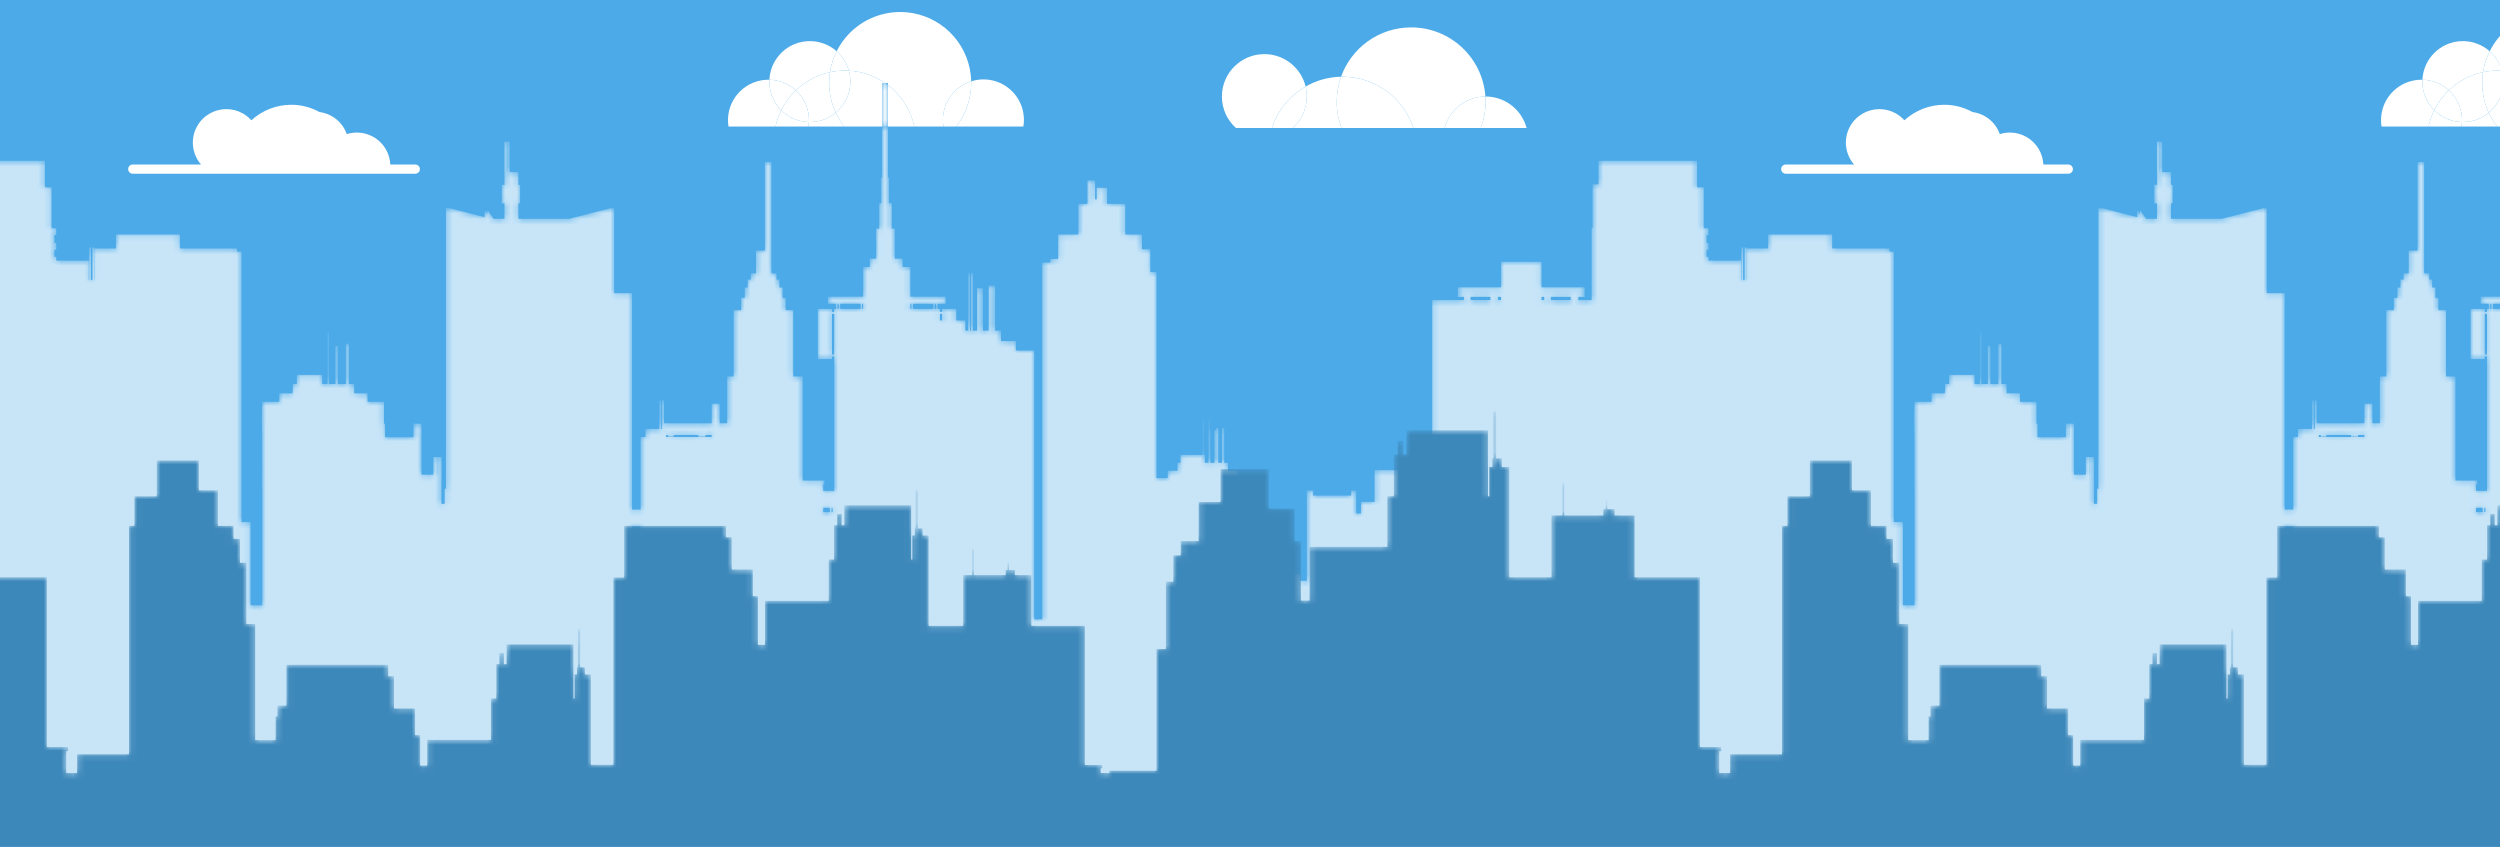 <svg width="428" height="145" viewBox="0 0 428 145" fill="none" xmlns="http://www.w3.org/2000/svg">
<rect x="0" y="0" width="428" height="145" fill="#333333" stroke="none"/>
<g clip-path="url(#clip0_1532_7935)">
<path d="M197.999 3.05176e-05H-85V159H197.999H480.997V3.05176e-05H197.999Z" fill="#4CAAE8"/>
<path d="M144.52 21.659H138.416C138.456 21.406 138.481 21.149 138.493 20.89C138.518 20.891 138.544 20.891 138.569 20.892C138.594 20.892 138.619 20.892 138.644 20.892H138.646C138.649 20.892 138.653 20.892 138.656 20.892C139.07 20.891 139.489 20.855 139.911 20.777C139.93 20.773 139.947 20.77 139.967 20.766C141.153 20.537 142.21 20.017 143.078 19.296C143.472 20.146 143.957 20.937 144.52 21.659Z" fill="white"/>
<path d="M161.522 21.659H156.534C155.899 18.726 154.246 16.262 152.017 14.569V14.23H151.976H151.55C149.739 12.985 147.592 12.227 145.327 12.104C144.957 10.776 144.216 9.635 143.238 8.775C144.869 5.515 147.948 3.023 151.806 2.278C152.586 2.127 153.361 2.055 154.126 2.055C159.833 2.055 164.924 6.088 166.05 11.893C166.181 12.572 166.25 13.248 166.267 13.918C163.37 14.829 161.422 17.527 161.427 20.523C161.427 20.898 161.457 21.278 161.522 21.659Z" fill="white"/>
<path d="M156.535 21.659H152.017V19.014V18.175V14.569C154.246 16.262 155.899 18.726 156.535 21.659ZM151.029 21.659H144.519C143.956 20.937 143.471 20.146 143.077 19.296C144.637 18.001 145.586 16.056 145.584 13.966C145.584 13.532 145.544 13.092 145.458 12.65C145.421 12.464 145.377 12.283 145.327 12.104C147.592 12.227 149.738 12.985 151.55 14.23H151.546H151.541H151.504H151.5H151.07H151.029V18.175V19.014V21.659Z" fill="white"/>
<path d="M136.244 15.46C135.027 14.35 133.426 13.684 131.721 13.647C131.862 10.523 134.122 7.785 137.332 7.165C137.776 7.078 138.219 7.037 138.654 7.037C140.374 7.037 141.996 7.68 143.238 8.774C142.678 9.891 142.289 11.1 142.094 12.359C139.814 12.849 137.817 13.951 136.244 15.46Z" fill="white"/>
<path d="M138.645 20.892H138.644C138.619 20.892 138.594 20.892 138.569 20.891C138.544 20.891 138.517 20.891 138.492 20.89C138.496 20.781 138.499 20.672 138.499 20.562C138.498 20.132 138.458 19.695 138.374 19.257C138.079 17.737 137.307 16.43 136.244 15.46C137.817 13.952 139.814 12.849 142.094 12.36C142.003 12.956 141.956 13.564 141.956 14.179C141.954 14.946 142.028 15.723 142.178 16.504C142.37 17.489 142.675 18.423 143.077 19.295C142.209 20.017 141.152 20.537 139.966 20.766C139.947 20.769 139.929 20.773 139.91 20.776C139.488 20.854 139.07 20.891 138.656 20.892C138.653 20.892 138.648 20.892 138.645 20.892Z" fill="white"/>
<path d="M142.095 12.359C142.289 11.1 142.678 9.891 143.239 8.774C144.216 9.635 144.957 10.775 145.327 12.103C145.107 12.091 144.888 12.085 144.667 12.085C144.665 12.085 144.665 12.085 144.665 12.085C144.662 12.085 144.659 12.085 144.658 12.085C143.896 12.085 143.122 12.158 142.347 12.307C142.263 12.324 142.179 12.341 142.095 12.359Z" fill="white"/>
<path d="M143.078 19.296C142.675 18.424 142.37 17.49 142.179 16.504C142.028 15.724 141.955 14.946 141.956 14.18C141.956 13.565 142.003 12.957 142.095 12.36C142.179 12.342 142.263 12.324 142.347 12.308C143.122 12.158 143.896 12.086 144.658 12.085C144.659 12.085 144.662 12.085 144.665 12.085C144.665 12.085 144.665 12.085 144.667 12.085C144.888 12.085 145.107 12.092 145.327 12.104C145.377 12.283 145.421 12.464 145.458 12.65C145.544 13.092 145.585 13.532 145.585 13.966C145.586 16.056 144.637 18.001 143.078 19.296Z" fill="white"/>
<path d="M175.203 21.658H163.705C165.329 19.572 166.27 16.966 166.272 14.217C166.272 14.117 166.27 14.017 166.267 13.916C166.519 13.837 166.78 13.77 167.045 13.719C167.489 13.633 167.931 13.591 168.369 13.591C171.624 13.591 174.527 15.892 175.169 19.204C175.331 20.038 175.334 20.866 175.203 21.658Z" fill="white"/>
<path d="M163.704 21.659H161.522C161.458 21.277 161.427 20.898 161.427 20.522C161.422 17.527 163.371 14.829 166.267 13.918C166.27 14.018 166.272 14.118 166.272 14.219C166.27 16.967 165.33 19.573 163.704 21.659Z" fill="white"/>
<path d="M132.77 21.659H124.718C124.131 17.985 126.563 14.484 130.248 13.772C130.692 13.687 131.133 13.646 131.569 13.646C131.619 13.646 131.671 13.647 131.721 13.648C131.716 13.757 131.713 13.866 131.715 13.976C131.715 14.406 131.755 14.842 131.84 15.281C132.114 16.693 132.8 17.922 133.747 18.867C133.313 19.748 132.982 20.686 132.77 21.659Z" fill="white"/>
<path d="M138.416 21.659H132.771C132.983 20.686 133.313 19.748 133.748 18.867C134.989 20.103 136.681 20.851 138.492 20.89C138.481 21.149 138.456 21.406 138.416 21.659Z" fill="white"/>
<path d="M133.748 18.866C132.8 17.922 132.115 16.693 131.841 15.28C131.755 14.842 131.715 14.406 131.715 13.975C131.714 13.866 131.717 13.756 131.721 13.648C133.426 13.684 135.027 14.35 136.245 15.46C135.22 16.443 134.374 17.597 133.748 18.866Z" fill="white"/>
<path d="M138.492 20.891C136.68 20.852 134.988 20.103 133.747 18.867C134.373 17.598 135.22 16.443 136.244 15.461C137.307 16.43 138.079 17.738 138.374 19.258C138.458 19.696 138.498 20.132 138.499 20.563C138.499 20.672 138.496 20.782 138.492 20.891Z" fill="white"/>
<path d="M71.092 29.744H22.732C22.295 29.744 21.94 29.39 21.94 28.954C21.94 28.517 22.295 28.163 22.732 28.163H34.413C32.889 26.401 32.537 23.811 33.726 21.651C34.772 19.753 36.735 18.68 38.761 18.68C39.696 18.68 40.645 18.909 41.522 19.391C42.108 19.713 42.614 20.122 43.035 20.593C44.905 18.873 47.357 17.936 49.862 17.936C51.501 17.936 53.161 18.336 54.698 19.18C55.389 19.27 56.075 19.486 56.722 19.842C58.009 20.549 58.916 21.677 59.369 22.959C59.926 22.784 60.511 22.693 61.1 22.693C62.034 22.693 62.98 22.922 63.858 23.403C65.673 24.401 66.732 26.236 66.823 28.163H71.092C71.529 28.163 71.883 28.517 71.883 28.954C71.883 29.39 71.529 29.744 71.092 29.744Z" fill="white"/>
<path d="M427.517 21.659H421.414C421.452 21.406 421.477 21.149 421.49 20.89C421.515 20.891 421.543 20.891 421.568 20.892C421.593 20.892 421.618 20.892 421.64 20.892H421.644C421.647 20.892 421.65 20.892 421.653 20.892C422.068 20.891 422.486 20.855 422.908 20.777C422.926 20.773 422.945 20.77 422.964 20.766C424.15 20.537 425.206 20.017 426.077 19.296C426.47 20.146 426.954 20.938 427.517 21.659Z" fill="white"/>
<path d="M444.519 21.659H439.533C438.894 18.71 437.226 16.235 434.981 14.541V14.23H434.938H434.548C432.736 12.985 430.589 12.227 428.324 12.104C427.953 10.776 427.213 9.635 426.236 8.775C427.868 5.515 430.946 3.023 434.804 2.278C435.584 2.127 436.361 2.054 437.124 2.054C442.831 2.054 447.921 6.088 449.045 11.893C449.176 12.572 449.249 13.249 449.265 13.918C446.377 14.827 444.427 17.515 444.424 20.503C444.424 20.885 444.453 21.271 444.519 21.659Z" fill="white"/>
<path d="M439.534 21.659H434.981V19.014V18.175V14.541C437.227 16.235 438.897 18.709 439.534 21.659ZM433.99 21.659H427.518C426.955 20.937 426.469 20.146 426.077 19.296C427.637 18.001 428.587 16.056 428.583 13.966C428.583 13.532 428.542 13.092 428.458 12.65C428.419 12.464 428.378 12.283 428.326 12.104C430.592 12.227 432.738 12.985 434.55 14.23H434.508H434.505H434.466H434.463H434.032H433.99V18.175V19.014V21.659Z" fill="white"/>
<path d="M419.242 15.461C418.025 14.351 416.425 13.685 414.719 13.648C414.86 10.524 417.119 7.785 420.33 7.165C420.773 7.079 421.218 7.038 421.651 7.038C423.373 7.038 424.994 7.681 426.236 8.775C425.675 9.893 425.286 11.101 425.091 12.36C422.811 12.85 420.816 13.952 419.242 15.461Z" fill="white"/>
<path d="M421.642 20.893C421.617 20.893 421.592 20.892 421.567 20.892C421.541 20.892 421.516 20.892 421.491 20.891C421.494 20.782 421.498 20.673 421.498 20.563C421.494 20.133 421.457 19.696 421.369 19.258C421.077 17.738 420.306 16.431 419.243 15.461C420.814 13.953 422.811 12.85 425.091 12.36C425 12.957 424.953 13.565 424.953 14.18C424.953 14.947 425.025 15.724 425.175 16.505C425.367 17.49 425.674 18.424 426.075 19.296C425.207 20.018 424.15 20.537 422.965 20.767C422.946 20.77 422.927 20.774 422.908 20.777C422.485 20.855 422.068 20.892 421.654 20.893C421.651 20.893 421.645 20.893 421.642 20.893Z" fill="white"/>
<path d="M425.096 12.359C425.288 11.1 425.678 9.892 426.239 8.774C427.215 9.635 427.958 10.775 428.327 12.103C428.106 12.091 427.889 12.085 427.665 12.085C427.662 12.085 427.659 12.085 427.659 12.085C426.897 12.085 426.122 12.157 425.348 12.307C425.263 12.323 425.178 12.341 425.096 12.359Z" fill="white"/>
<path d="M426.075 19.296C425.672 18.424 425.366 17.49 425.174 16.504C425.023 15.724 424.951 14.946 424.954 14.18C424.954 13.565 425.001 12.957 425.092 12.36C425.174 12.342 425.259 12.324 425.344 12.308C426.12 12.158 426.891 12.086 427.654 12.085C427.657 12.085 427.66 12.085 427.663 12.085C427.884 12.085 428.105 12.092 428.325 12.104C428.376 12.283 428.42 12.464 428.454 12.65C428.539 13.092 428.583 13.532 428.583 13.966C428.583 16.056 427.635 18.001 426.075 19.296Z" fill="white"/>
<path d="M415.77 21.659H407.718C407.13 17.985 409.562 14.484 413.246 13.772C413.69 13.687 414.133 13.646 414.567 13.646C414.619 13.646 414.669 13.647 414.721 13.648C414.715 13.757 414.712 13.866 414.715 13.976C414.715 14.406 414.755 14.842 414.838 15.281C415.112 16.693 415.798 17.922 416.746 18.866C416.312 19.748 415.98 20.686 415.77 21.659Z" fill="white"/>
<path d="M421.413 21.659H415.771C415.982 20.686 416.311 19.749 416.746 18.867C417.986 20.103 419.679 20.851 421.491 20.89C421.479 21.15 421.454 21.406 421.413 21.659Z" fill="white"/>
<path d="M416.746 18.866C415.796 17.922 415.113 16.693 414.837 15.28C414.754 14.842 414.714 14.406 414.714 13.975C414.711 13.866 414.714 13.757 414.72 13.647C416.424 13.684 418.024 14.35 419.243 15.46C418.219 16.442 417.371 17.597 416.746 18.866Z" fill="white"/>
<path d="M421.492 20.891C419.681 20.852 417.987 20.103 416.748 18.867C417.372 17.598 418.22 16.443 419.243 15.461C420.306 16.43 421.079 17.738 421.371 19.258C421.458 19.696 421.499 20.132 421.499 20.563C421.499 20.672 421.496 20.782 421.492 20.891Z" fill="white"/>
<path d="M247.308 21.911H245.726H241.973C240.312 16.815 235.516 13.132 229.86 13.132C229.771 13.132 229.679 13.133 229.59 13.135C231.351 8.214 236.057 4.691 241.592 4.691C248.326 4.691 253.838 9.911 254.298 16.521C250.945 16.536 248.131 18.818 247.308 21.911Z" fill="white"/>
<path d="M229.67 21.911H221.326C222.801 20.583 223.728 18.66 223.728 16.521C223.728 15.933 223.656 15.362 223.523 14.815C225.316 13.786 227.386 13.181 229.591 13.135C229.112 14.473 228.849 15.914 228.849 17.416C228.849 18.999 229.141 20.514 229.67 21.911Z" fill="white"/>
<path d="M241.972 21.912H229.669C229.14 20.514 228.849 19 228.849 17.417C228.849 15.915 229.111 14.474 229.589 13.136C229.679 13.134 229.769 13.133 229.86 13.133C235.514 13.133 240.311 16.816 241.972 21.912Z" fill="white"/>
<path d="M217.744 21.912H211.592C210.118 20.583 209.19 18.661 209.19 16.522C209.19 12.513 212.446 9.263 216.459 9.263C219.885 9.263 222.754 11.63 223.523 14.815C220.812 16.37 218.73 18.894 217.744 21.912Z" fill="white"/>
<path d="M221.327 21.911H217.745C218.73 18.892 220.813 16.369 223.524 14.814C223.656 15.362 223.728 15.933 223.728 16.521C223.728 18.66 222.8 20.582 221.327 21.911Z" fill="white"/>
<path d="M261.353 21.912H253.51C254.039 20.514 254.33 19 254.33 17.417C254.33 17.116 254.317 16.818 254.296 16.522L254.33 16.522C257.696 16.522 260.528 18.809 261.353 21.912Z" fill="white"/>
<path d="M253.509 21.911H247.306C248.128 18.818 250.945 16.536 254.296 16.521C254.317 16.817 254.33 17.115 254.33 17.416C254.33 18.999 254.04 20.513 253.509 21.911Z" fill="white"/>
<path d="M354.09 29.745H305.73C305.293 29.745 304.937 29.391 304.937 28.954C304.937 28.518 305.293 28.164 305.73 28.164H317.41C315.885 26.402 315.535 23.812 316.725 21.652C317.769 19.754 319.734 18.681 321.758 18.681C322.694 18.681 323.641 18.91 324.521 19.392C325.107 19.714 325.611 20.123 326.032 20.594C327.903 18.874 330.356 17.936 332.86 17.936C334.498 17.936 336.158 18.337 337.696 19.181C338.387 19.271 339.072 19.487 339.72 19.843C341.007 20.55 341.914 21.678 342.367 22.96C342.923 22.785 343.509 22.694 344.097 22.694C345.031 22.694 345.978 22.923 346.855 23.404C348.671 24.402 349.729 26.237 349.821 28.164H354.09C354.528 28.164 354.881 28.518 354.881 28.954C354.881 29.391 354.528 29.745 354.09 29.745Z" fill="white"/>
<mask id="mask0_1532_7935" style="mask-type:luminance" maskUnits="userSpaceOnUse" x="-85" y="21" width="566" height="138">
<path d="M480.997 159H-84.985V81.846H-82.868V81.453V80.85V80.595H-81.854H-81.188V79.227H-80.683V77.881H-79.669H-79.669H-77.541H-76.872V71.61H-76.699V77.881H-76.526V79.227H-75.88V73.624H-75.857V71.61H-75.685H-75.685V73.624H-75.578V79.227H-74.865V73.624H-74.593V73.293H-74.593H-74.219V79.227H-73.578V73.293H-73.205V79.227H-72.549V80.595H-71.9H-70.886V80.85V81.453V81.846H-69.86H-68.846V82.303V83.119V83.286V86.617V86.942V87.782V90.641V91.806V94.411V95.576V97.881V98.267H-68.292V96.054H-67.278H-66.454V95.447V94.709H-65.882V90.641H-65.539V94.709H-65.439H-64.921V92.41H-64.868V90.641H-64.524V94.709H-63.907V92.41H-63.791V92.41V94.709H-62.642H-61.628V95.447V98.267H-61.217H-60.203V99.438H-59.058V99.288V98.885V97.943V97.835V97.432V94.796V94.392V93.397V93.289V92.885V90.249V89.845V84.841V83.98H-58.693H-58.612H-58.59H-58.378H-58.247H-58.225H-58.013V83.987H-57.993V84.841H-51.478V83.98H-51.113H-51.01H-50.645V83.987H-50.625V84.848V87.908H-49.809V85.917H-49.444H-47.479V85.415V81.685V80.483H-47.114H-37.636V76.941V76.938V52.326V52.323V51.374V51.37H-37.074H-32.196V50.821H-32.666H-33.227V50.818V49.182V49.179H-32.666H-25.841V46.015V46.012V44.829V44.825H-25.28H-19.486H-18.924V44.829V46.012V46.015V49.179H-12.1H-11.539V49.182V50.818V50.821H-12.1H-12.626V51.37H-12.615H-12.081H-12.054H-11.519H-10.344V40.058V40.047V39.082V39.071H-10.184V31.581V31.569H-9.734H-9.622H-9.173H-9.168V29.131V29.12V27.541V27.53H-8.607H-8.606H7.127H7.688V27.541V29.12V29.131V32.069H8.268H8.829V32.081V39.071H9.31V39.077H9.631V39.089V39.853V39.864V40.24V40.252H9.31V41.589H9.631V41.601V42.364V42.376V42.752V42.764H9.31V43.981H9.631V43.993V44.614H14.637H15.198V44.624V46.157V46.167V47.957H15.266V42.366V42.356H15.569V42.366V47.957H15.709H15.827V42.366V42.356H16.131V42.366V47.957H16.165V43.522V42.532H16.726H19.848V40.958V40.146H20.41H30.241H30.802H30.802V40.958V42.532H33.552H34.113H34.625H35.186H38.415H38.976H40.032H40.032H40.594V43.072H40.779H41.341V78.037V89.383H42.188H42.891V89.39V90.112V90.12V92.326V92.333V93.043V93.05V95.521V95.528V95.973V98.514V99.545V99.553V100.149V100.157V102.237V102.244V102.69V103.62H43.377H44.081H44.901V103.18V100.937V99.581V96.943V95.586V92.696V91.34V88.811V87.455V84.771V84.475C44.869 83.114 44.881 81.751 44.897 80.388L44.89 80.383V80.383V79.027V75.699V75.233V74.987C44.851 73.185 44.8 71.385 44.872 69.579C44.873 69.559 44.88 69.543 44.89 69.531V68.789H44.901H47.807V68.332V67.63V67.63V67.333H50.08C50.091 67.109 50.105 66.884 50.121 66.66V65.741H50.132H50.817V64.174H50.828H55.148H55.159V65.741H56.069V56.875H56.307H56.318V65.741H57.436V59.218H57.447H57.852H57.863V65.741H59.209V58.833H59.221H59.724H59.735V65.741H60.627H60.638V67.333H62.919H62.93V67.63V68.332V68.789H65.731H65.741V69.321V69.322V70.271V70.466V70.466V72.533H65.902V72.564H65.921V74.845H70.779V72.533H71.437V72.564H71.456V74.845H71.482V72.533H72.14V72.564H72.159V74.876V77.519V81.263H74.191V78.243H74.849V78.274H74.868V81.263H74.896V78.243H75.553V78.274H75.573V81.293V83.228V86.249H76.034H76.127V83.683H76.349V65.027V45.544V45.517V44.833V44.806V42.425V42.398V41.735V41.707V38.222V38.195V37.489V37.461V35.629V35.602L76.822 35.723V35.629V35.602L82.976 37.183V35.984V35.957L83.449 36.633V35.984V35.957L84.499 37.461H86.368V34.818H85.905V34.79V31.673V31.646H86.368V29.492H86.353V29.465V24.268V24.24H86.788V24.268V29.465H86.826V24.268V24.24H87.259V24.268V29.465H88.279H88.751V29.492V31.646H89.04V31.673V34.79V34.818H88.751V37.461H97.428L104.667 35.602V35.629V35.723L105.138 35.602V35.629V44.806V44.833V45.34V45.367V50.174H105.535H106.008H107.736H108.209V50.201V87.238H109.677V84.384V83.739V80.142V79.497V76.118V75.213V74.829V74.81H109.818H110.15H110.29H110.507V73.924V73.905V73.456V73.437H110.647H110.978H111.118H112.883V68.57V68.551H113.023H113.054H113.194V68.57V73.437H113.354V68.57V68.551H113.496H113.525H113.665V68.57V72.466H114.022H114.063H121.325H121.367H121.797H121.838V69.127V69.108H121.978H122.219H122.31H122.359H122.45H122.599H122.69H122.74H122.832H123.072H123.212V69.127V72.466H124.496V71.364V71.338V70.774V70.748V64.478V64.452H124.537H124.968H125.01H125.601V56.072V56.047V53.124V53.098H125.643H126.073H126.116H126.882V51.02V50.994H126.923H127.354H127.395H127.504V49.255V49.229H127.545H127.976H128.002V47.898V47.872H128.045H128.474H128.517H128.549V46.836V46.81H128.592H129.022H129.064H129.431V42.926V42.9H129.473H129.902H129.945H130.952V27.767V27.741H130.993H131.423H131.466H131.55H131.591H132.022H132.063V27.767V42.9V42.926V46.561C132.078 46.606 132.087 46.651 132.094 46.698L132.097 46.725C132.101 46.754 132.109 46.781 132.109 46.81H132.426H132.467H132.897H132.94V46.836V47.872H132.967H133.397H133.438V47.898V49.229H133.472H133.513H133.944H133.987V49.255V50.994H134.028H134.458H134.5V51.02V53.098H135.293H135.334H135.764H135.807V53.124V56.047V56.072V64.452H136.905H136.946H137.377H137.419V64.478V70.748V70.774V71.338V71.364V78.356V78.382V78.946V78.972V82.264H140.624H140.665H141.095H141.138V82.918H141.095H140.938V83.619V84.039H141.32H141.361H142.816V61.024H142.438V61.469H142.395H141.965H141.924H140.534H140.491H140.061H140.02V52.885H140.061H140.491H140.534H141.924H141.965H142.395H142.438V53.389H142.816V52.885H142.858H143.118V52.006H142.26H142.217H141.787H141.745V50.794H141.787H142.217H142.26H147.672H147.714H147.767V45.709H147.809H148.24H148.281H148.909V44.663V44.283H148.952H149.382H149.423H150.004V39.91V39.15H150.047H150.477H150.518H150.529V35.425V34.777H150.57H150.862V31.053V30.405H150.903H151.028V26.802V26.175V22.959V21.659H152.017V22.959V26.175V26.802V30.405H152.143H152.184V31.053V34.777H152.188H152.619H152.66V35.425V39.15H152.67H152.712H153.142H153.185V39.91V44.283H154.003H154.046H154.476H154.517V44.663V45.709H155.337H155.378H155.808H155.85V50.794H155.916H155.957H161.37H161.412H161.843H161.884V52.006H161.843H161.412H161.37H160.512V52.885H160.87H160.913V53.389H161.29V52.885H161.333H161.763H161.804H163.194H163.237H163.668H163.709V54.866H164.735H164.748H164.777H164.789H165.208H165.22H165.249H165.262V56.613H165.762V46.727H165.805H166.027H166.07H166.082V56.613H166.235V46.727H166.276H166.5H166.542H166.554V56.613H167.286V49.341H167.288H167.299H167.329H167.341H167.75H167.759H167.764H167.771H167.793H167.8H167.805H167.814H168.224H168.235H168.265H168.277V56.613H169.264V48.911H169.276H169.305H169.319H169.736H169.749H169.779H169.79H169.838H169.851H169.88H169.892H170.309H170.322H170.352H170.364V56.613H170.844H170.857H170.887H170.899H171.317H171.329H171.359H171.372V58.389H173.4H173.443H173.873H173.914H173.928V58.72V59.502V60.012H176.535H176.547H176.576H176.59H177.007H177.019H177.05H177.061V60.605V60.605V61.664V61.882V66.205V66.626V67.717V71.427V72.939V76.32V77.832V80.825V82.337V85.156V86.668V89.891V91.403V94.345V95.857V95.857V98.357V99.87V102.579V104.092V106.032H178.439V105.527V104.051V103.188V101.712V100.85V99.373V98.51V97.034V96.172V94.695V93.832V92.356V91.494V90.015V89.152V87.676V86.813V85.337V84.475V82.998V82.135V80.659V79.796V78.32V77.457V75.981V75.118V73.642V72.779V71.303V70.44V68.964V68.102V66.625V65.762V64.286V63.423V61.947V61.084V59.608V58.745V57.269V56.406V54.93V54.067V52.591V51.728V50.252V49.389V47.913V47.05V45.574V44.95V44.949H178.482H178.913H178.954H178.961H179.003H179.433H179.476H179.804V44.703V44.702V44.336V44.336H179.846H180.276H180.319H181.149V43.602V43.602V43.419V43.418V42.556V42.556V40.483V40.483V40.135V40.135H181.19H181.62H181.662H184.62V34.907V34.906H184.645H184.661H184.686H185.091H185.116H185.134H185.159H185.236H185.279H185.709H185.738H185.75H185.781H186.167V30.898V30.897H186.21H186.639H186.682H186.713H186.755H186.968H187.01H187.184H187.227H187.441H187.482V30.898V34.142H187.759V32.586V32.585V32.145V32.145H187.802H188.232H188.274H188.617H188.66H189.009H189.05H189.09H189.132H189.481H189.524V32.145V32.585V32.586V34.906H191.039H191.08H191.51H191.54H191.553H191.583H192.013H192.054H192.132H192.175H192.606H192.647V34.907V35.296V35.296V40.135H194.983H195.024H195.455H195.496V40.135V40.483V40.483V42.556H195.5V42.556V42.678H195.686H195.729H196.159H196.201H196.425H196.466H196.896H196.939V42.679V46.576H197.182H197.225H197.484H197.527H197.956H197.999V46.576V75.118V81.846H198.808H199.911V81.453V80.85V80.595H200.926H201.592V79.227H202.098V77.881H203.113H205.243H205.912V71.61H206.085V77.881H206.257V79.227H206.904V73.624H206.927V71.61H207.1V73.624H207.207V79.227H207.92V73.624H208.193V73.293H208.567V79.227H209.208V73.293H209.583V79.227H210.238V80.595H210.887H211.903V80.85V81.453V81.846H212.928H213.944V82.303V83.119V83.286V86.617V86.942V87.782V90.641V91.806V94.411V95.576V97.881V98.267H214.498V96.054H215.514H216.338V95.447V94.709H216.91V90.641H217.255V94.709H217.353H217.872V92.41H217.925V90.641H218.269V94.709H218.888V92.41H219.003V92.41V94.709H220.152H221.168V95.447V98.267H221.579H222.595V99.438H223.74V99.288V98.885V97.943V97.835V97.432V94.796V94.392V93.397V93.289V92.885V90.249V89.845V84.841V83.98H224.105H224.186H224.209H224.421H224.552H224.574H224.785V83.987H224.806V84.841H231.326V83.98H231.692H231.795H232.159V83.987H232.18V84.848V87.908H232.996V85.917H233.362H235.328V85.415V81.685V80.483H235.694H245.178V76.941V76.938V52.326V52.323V51.374V51.37H245.74H250.622V50.821H250.153H249.59V50.818V49.182V49.179H250.153H256.982V46.015V46.012V44.829V44.825H257.545H263.342H263.905V44.829V46.012V46.015V49.179H270.734H271.297V49.182V50.818V50.821H270.734H270.208V51.37H270.218H270.753H270.781H271.316H272.492V40.058V40.047V39.082V39.071H272.653V31.581V31.569H273.102H273.215H273.664H273.668V29.131V29.12V27.541V27.53H274.23H289.976H290.538V27.541V29.12V29.131V32.069H291.119H291.68V32.081V39.071H292.162V39.077H292.482V39.089V39.853V39.864V40.24V40.252H292.162V41.589H292.482V41.601V42.364V42.376V42.752V42.764H292.162V43.981H292.482V43.993V44.614H297.492H298.053V44.624V46.157V46.167V47.957H298.121V42.366V42.356H298.425V42.366V47.957H298.565H298.683V42.366V42.356H298.988V42.366V47.957H299.022V43.522V42.532H299.583H302.707V40.958V40.146H303.27H313.108H313.67V40.958V42.532H316.422H316.983H317.496H318.058H321.289H321.85H322.907H323.469V43.072H323.655H324.216V78.037V89.383H325.064H325.768V89.39V90.112V90.12V92.326V92.333V93.043V93.05V95.521V95.528V95.973V98.514V99.545V99.553V100.149V100.157V102.237V102.244V102.69V103.62H326.255H326.959H327.78V103.18V100.937V99.581V96.943V95.586V92.696V91.34V88.811V87.455V84.771V84.475C327.748 83.114 327.759 81.751 327.776 80.388L327.768 80.383V80.383V79.027V75.699V75.233V74.987C327.73 73.185 327.678 71.385 327.751 69.579C327.752 69.559 327.759 69.543 327.768 69.531V68.789H327.78H330.688V68.332V67.63V67.63V67.333H332.963C332.974 67.109 332.988 66.884 333.004 66.66V65.741H333.016H333.701V64.174H333.711H338.034H338.046V65.741H338.957V56.875H339.194H339.206V65.741H340.325V59.218H340.335H340.741H340.752V65.741H342.1V58.833H342.11H342.614H342.626V65.741H343.519H343.529V67.333H345.812H345.823V67.63V68.332V68.789H348.625H348.637V69.321V69.322V70.271V70.466V70.466V72.533H348.797V72.564H348.816V74.845H353.677V72.533H354.336V72.564H354.355V74.845H354.382V72.533H355.041V72.564H355.06V74.876V77.519V81.263H357.094V78.243H357.751V78.274H357.771V81.263H357.797V78.243H358.456V78.274H358.475V81.293V83.228V86.249H358.938H359.029V83.683H359.253V65.027V45.544V45.517V44.833V44.806V42.425V42.398V41.735V41.707V38.222V38.195V37.489V37.461V35.629V35.602L359.725 35.723V35.629V35.602L365.885 37.183V35.984V35.957L366.358 36.633V35.984V35.957L367.409 37.461H369.279V34.818H368.815V34.79V31.673V31.646H369.279V29.492H369.264V29.465V24.268V24.24H369.699V24.268V29.465H369.738V24.268V24.24H370.172V24.268V29.465H371.191H371.664V29.492V31.646H371.954V31.673V34.79V34.818H371.664V37.461H380.349L387.593 35.602V35.629V35.723L388.065 35.602V35.629V44.806V44.833V45.34V45.367V50.174H388.461H388.934H390.665H391.136V50.201V87.238H392.607V84.384V83.739V80.142V79.497V76.118V75.213V74.829V74.81H392.747H393.079H393.221H393.436V73.924V73.905V73.456V73.437H393.577H393.909H394.049H395.815V68.57V68.551H395.955H395.984H396.126V68.57V73.437H396.288V68.57V68.551H396.428H396.457H396.597V68.57V72.466H396.954H396.997H404.263H404.305H404.735H404.776V69.127V69.108H404.918H405.158H405.249H405.298H405.39H405.538H405.63H405.68H405.771H406.012H406.152V69.127V72.466H407.437V71.364V71.338V70.774V70.748V64.478V64.452H407.478H407.909H407.951H408.544V56.072V56.047V53.124V53.098H408.585H409.015H409.058H409.825V51.02V50.994H409.866H410.296H410.339H410.447V49.255V49.229H410.489H410.92H410.946V47.898V47.872H410.988H411.418H411.461H411.493V46.836V46.81H411.536H411.966H412.009H412.376V42.926V42.9H412.417H412.848H412.89H413.897V27.767V27.741H413.94H414.37H414.413H414.496H414.538H414.969H415.01V27.767V42.9V42.926V46.561C415.025 46.606 415.034 46.651 415.041 46.698L415.044 46.725C415.048 46.754 415.056 46.781 415.056 46.81H415.373H415.415H415.846H415.887V46.836V47.872H415.915H416.345H416.387V47.898V49.229H416.419H416.462H416.892H416.935V49.255V50.994H416.976H417.407H417.448V51.02V53.098H418.242H418.284H418.714H418.757V53.124V56.047V56.072V64.452H419.856H419.898H420.328H420.371V64.478V70.748V70.774V71.338V71.364V78.356V78.382V78.946V78.972V82.264H423.578H423.619H424.05H424.092V82.918H424.05H423.891V83.619V84.039H424.274H424.315H425.771V61.024H425.393V61.469H425.351H424.921H424.878H423.487H423.445H423.015H422.972V52.885H423.015H423.445H423.487H424.878H424.921H425.351H425.393V53.389H425.771V52.885H425.814H426.073V52.006H425.214H425.171H424.741H424.7V50.794H424.741H425.171H425.214H430.631H430.672H430.727V45.709H430.768H431.198H431.241H431.869V44.663V44.283H431.912H432.342H432.383H432.966V39.91V39.15H433.007H433.437H433.48H433.489V35.425V34.777H433.532H433.824V31.053V30.405H433.865H433.99V26.802V26.175V22.959V21.659H434.981V22.959V26.175V26.802V30.405H435.106H435.147V31.053V34.777H435.152H435.582H435.623V35.425V39.15H435.634H435.675H436.105H436.148V39.91V44.283H436.967H437.009H437.439H437.482V44.663V45.709H438.301H438.343H438.773H438.816V50.794H438.881H438.923H444.34H444.381H444.812H444.855V52.006H444.812H444.381H444.34H443.481V52.885H443.839H443.882V53.389H444.261V52.885H444.302H444.734H444.775H446.166H446.208H446.638H446.681V54.866H447.708H447.72H447.749H447.763H448.18H448.193H448.223H448.234V56.613H448.735V46.727H448.778H449.001H449.044H449.055V56.613H449.209V46.727H449.25H449.474H449.515H449.528V56.613H450.261V49.341H450.274H450.304H450.316H450.725H450.734H450.739H450.746H450.768H450.775H450.78H450.789H451.198H451.21H451.24H451.253V56.613H452.241V48.911H452.252H452.282H452.295H452.712H452.725H452.755H452.767H452.814H452.827H452.857H452.868H453.287H453.299H453.328H453.342V56.613H453.822H453.835H453.865H453.877H454.295H454.307H454.336H454.35V58.389H456.379H456.422H456.852H456.894H456.907V58.72V59.502V60.012H459.516H459.529H459.559H459.57H459.989H460.001H460.032H460.044V60.605V60.605V61.664V61.882V66.205V66.626V67.717V71.427V72.939V76.32V77.832V80.825V82.337V85.156V86.668V89.891V91.403V94.345V95.857V95.857V98.357V99.87V102.579V104.092V106.032H461.423V105.527V104.051V103.188V101.712V100.85V99.373V98.51V97.034V96.172V94.695V93.832V92.356V91.494V90.015V89.152V87.676V86.813V85.337V84.475V82.998V82.135V80.659V79.796V78.32V77.457V75.981V75.118V73.642V72.779V71.303V70.44V68.964V68.102V66.625V65.762V64.286V63.423V61.947V61.084V59.608V58.745V57.269V56.406V54.93V54.067V52.591V51.728V50.252V49.389V47.913V47.05V45.574V44.95V44.949H461.465H461.896H461.938H461.945H461.986H462.417H462.459H462.788V44.703V44.702V44.336V44.336H462.831H463.261H463.303H464.134V43.602V43.602V43.419V43.418V42.556V42.556V40.483V40.483V40.135V40.135H464.175H464.605H464.648H467.608V34.907V34.906H467.633H467.649H467.674H468.08H468.105H468.122H468.147H468.226H468.267H468.697H468.728H468.74H468.769H469.157V30.898V30.897H469.198H469.629H469.672H469.702H469.745H469.957H470H470.176H470.217H470.431H470.472V30.898V34.142H470.75V32.586V32.585V32.145V32.145H470.792H471.222H471.265H471.608H471.651H472H472.042H472.081H472.124H472.472H472.515V32.145V32.585V32.586V34.906H474.031H474.074H474.505H474.534H474.546H474.577H475.007H475.048H475.127H475.169H475.6H475.641V34.907V35.296V35.296V40.135H477.979H478.02H478.452H478.493V40.135V40.483V40.483V42.556H478.497V42.556V42.678H478.683H478.726H479.156H479.198H479.422H479.463H479.893H479.936V42.679V46.576H480.181H480.222H480.483H480.524H480.955H480.997V159ZM391.136 90.143V90.849H392.198H392.607V90.143H391.136ZM108.209 90.143V90.849H109.268H109.677V90.143H108.209ZM425.314 86.934V87.666H425.505V86.934H425.314ZM423.891 86.934V87.205V87.666H425.031V86.934H424.315H424.274H423.891ZM142.359 86.934V87.666H142.549V86.934H142.359ZM140.938 86.934V87.205V87.666H142.077V86.934H141.361H141.32H140.938ZM396.979 74.477V74.81H404.776V74.477H404.735H404.305H404.263H403.697V74.712V74.731H403.656H403.226H403.183H403.015H402.974H402.542H402.501V74.712V74.477H398.267V74.712V74.731H398.225H397.838H397.796V74.712V74.477H397.794V74.712V74.731H397.752H397.365H397.324V74.712V74.477H396.997H396.979ZM114.046 74.477V74.81H121.838V74.477H121.797H121.367H121.325H120.759V74.712V74.731H120.718H120.288H120.246H120.077H120.036H119.605H119.564V74.712V74.477H115.332V74.712V74.731H115.291H114.905H114.862V74.712V74.477H114.861V74.712V74.731H114.819H114.432H114.39V74.712V74.477H114.063H114.046ZM425.393 53.729V60.685H425.771V59.52V59.117V53.729H425.393ZM142.438 53.729V60.685H142.816V59.52V59.117V53.729H142.438ZM443.882 53.729V54.866H444.261V53.729H443.882ZM160.913 53.729V54.866H161.29V53.729H160.913ZM443.008 52.006V52.885H443.062H443.104H443.232V52.006H443.008ZM439.257 52.006V52.885H442.589H442.63H442.76V52.006H439.257ZM438.816 52.006V52.885H439.007V52.006H438.923H438.881H438.816ZM430.545 52.006V52.885H430.727V52.006H430.672H430.631H430.545ZM426.794 52.006V52.885H426.864H426.905H430.298V52.006H426.794ZM426.321 52.006V52.885H426.39H426.433H426.545V52.006H426.321ZM160.04 52.006V52.885H160.093H160.134H160.263V52.006H160.04ZM156.29 52.006V52.885H159.62H159.663H159.791V52.006H156.29ZM155.85 52.006V52.885H156.043V52.006H155.957H155.916H155.85ZM147.587 52.006V52.885H147.767V52.006H147.714H147.672H147.587ZM143.839 52.006V52.885H143.908H143.949H147.339V52.006H143.839ZM143.365 52.006V52.885H143.435H143.477H143.589V52.006H143.365ZM265.509 50.821V51.37H268.461H268.9V50.821H265.509ZM263.905 50.821V51.37H264.374V50.821H263.905ZM256.456 50.821V51.37H256.982V50.821H256.456ZM251.757 50.821V51.37H252.063H254.061H254.622H255.148V50.821H251.757ZM-17.321 50.821V51.37H-14.371H-13.932V50.821H-17.321ZM-18.924 50.821V51.37H-18.455V50.821H-18.924ZM-26.368 50.821V51.37H-25.841V50.821H-26.368ZM-31.062 50.821V51.37H-30.757H-28.761H-28.2H-27.673V50.821H-31.062Z" fill="white"/>
</mask>
<g mask="url(#mask0_1532_7935)">
<path d="M480.998 159H197.999H-84.985V132.364V122.538V118.467V117.777V115.808V114.642V112.555V111.39V109.926V109.463V108.298V106.032V104.867V102.384V101.218V99.046V97.881V95.576V94.411V91.806V90.641V87.782V87.382V83.286V81.846H-83.971H-82.868V81.453V80.85V80.595H-81.854H-81.188V79.227H-80.683V77.88H-79.669H-79.669H-77.541H-76.872V71.61H-76.699V77.88H-76.526V79.227H-75.88V73.624H-75.857V71.61H-75.685H-75.685V73.624H-75.578V79.227H-74.865V73.624H-74.593V73.293H-74.593H-74.219V79.227H-73.578V73.293H-73.205V79.227H-72.549V80.595H-71.9H-70.886V80.85V81.453V81.846H-69.86H-68.846V82.303V83.119V83.286V86.617V86.942V87.782V90.641V91.806V94.411V95.576V97.881V98.266H-68.292V96.054H-67.278H-66.454V95.446V94.709H-65.882V90.641H-65.539V94.709H-65.439H-64.921V92.41H-64.868V90.641H-64.524V94.709H-63.907V92.41H-63.791V94.709H-62.642H-61.628V95.446V98.266H-61.217H-60.203V99.438H-59.058V99.288V98.885V97.943V97.835V97.432V94.795V94.392V93.396V93.289V92.885V90.249V89.845V84.841V83.98H-58.693H-58.612H-58.59H-58.378H-58.247H-58.225H-58.013V83.987H-57.993V84.841H-51.478V83.98H-51.113H-51.01H-50.645V83.987H-50.625V84.848V87.908H-49.809V85.917H-49.444H-47.479V85.415V81.684V80.483H-47.114H-37.636V76.941V76.938V52.326V52.323V51.374V51.37H-37.074H-32.196V50.821H-32.665H-33.227V50.818V49.182V49.179H-32.665H-25.841V46.015V46.012V44.829V44.825H-25.28H-19.486H-18.924V44.829V46.012V46.015V49.179H-12.1H-11.538V49.182V50.818V50.821H-12.1H-12.626V51.37H-12.615H-12.081H-12.054H-11.519H-10.344V40.058V40.047V39.082V39.071H-10.184V31.581V31.569H-9.734H-9.622H-9.173H-9.168V29.131V29.12V27.541V27.53H-8.607H-8.606H7.127H7.688V27.541V29.12V29.131V32.069H8.268H8.829V32.081V39.071H9.31V39.077H9.631V39.089V39.853V39.864V40.24V40.252H9.31V41.589H9.631V41.601V42.364V42.376V42.752V42.764H9.31V43.981H9.631V43.993V44.614H14.637H15.198V44.624V46.157V46.167V47.957H15.266V42.366V42.356H15.569V42.366V47.957H15.709H15.827V42.366V42.356H16.131V42.366V47.957H16.165V43.522V42.533H16.726H19.848V40.958V40.146H20.41H30.241H30.802V40.958V42.533H33.552H34.113H34.625H35.186H38.415H38.976H40.032H40.594V43.072H40.779H41.341V78.037V89.383H42.188H42.891V89.39V90.112V90.12V92.326V92.333V93.043V93.05V95.521V95.528V95.973V98.514V99.545V99.553V100.149V100.157V102.237V102.244V102.69V103.62H43.377H44.081H44.901V103.179V100.937V99.581V96.943V95.586V92.696V91.34V88.812V87.455V84.771V84.475C44.869 83.114 44.881 81.75 44.897 80.387L44.89 80.383V80.383V79.027V75.699V75.233V74.987C44.851 73.185 44.8 71.385 44.872 69.579C44.873 69.559 44.88 69.543 44.89 69.531V68.789H44.901H47.807V68.332V67.63V67.63V67.333H50.08C50.091 67.108 50.105 66.884 50.121 66.66V65.741H50.132H50.818V64.173H50.829H55.148H55.159V65.741H56.069V56.874H56.307H56.318V65.741H57.436V59.219H57.447H57.852H57.863V65.741H59.209V58.833H59.221H59.724H59.735V65.741H60.627H60.638V67.333H62.919H62.931V67.63V68.332V68.789H65.731H65.741V69.321V70.271V70.466V72.533H65.902V72.564H65.921V74.845H70.779V72.533H71.437V72.564H71.456V74.845H71.482V72.533H72.14V72.564H72.159V74.876V77.519V81.263H74.191V78.243H74.849V78.274H74.868V81.263H74.896V78.243H75.553V78.274H75.573V81.293V83.228V86.249H76.034H76.127V83.683H76.35V65.027V45.544V45.517V44.833V44.806V42.425V42.398V41.734V41.707V38.222V38.194V37.488V37.461V35.629V35.602L76.822 35.723V35.629V35.602L82.976 37.183V35.984V35.957L83.45 36.633V35.984V35.957L84.499 37.461H86.368V34.817H85.905V34.79V31.673V31.646H86.368V29.492H86.353V29.465V24.267V24.24H86.788V24.267V29.465H86.826V24.267V24.24H87.259V24.267V29.465H88.28H88.751V29.492V31.646H89.04V31.673V34.79V34.817H88.751V37.461H97.428L104.667 35.602V35.629V35.723L105.139 35.602V35.629V44.806V44.833V45.34V45.367V50.174H105.535H106.008H107.736H108.209V50.201V87.238H109.677V84.384V83.739V80.142V79.497V76.118V75.213V74.829V74.81H109.818H110.15H110.29H110.507V73.924V73.906V73.456V73.437H110.647H110.978H111.118H112.883V68.57V68.551H113.023H113.054H113.194V68.57V73.437H113.354V68.57V68.551H113.496H113.525H113.665V68.57V72.466H114.022H114.063H121.325H121.367H121.797H121.838V69.127V69.108H121.979H122.219H122.31H122.359H122.45H122.599H122.69H122.74H122.832H123.072H123.212V69.127V72.466H124.496V71.364V71.338V70.774V70.748V64.478V64.452H124.537H124.968H125.01H125.601V56.072V56.047V53.124V53.098H125.643H126.073H126.116H126.882V51.02V50.993H126.924H127.354H127.395H127.504V49.255V49.229H127.546H127.976H128.003V47.898V47.872H128.045H128.474H128.517H128.549V46.836V46.81H128.592H129.023H129.064H129.431V42.925V42.9H129.473H129.903H129.945H130.952V27.767V27.741H130.993H131.423H131.466H131.55H131.592H132.022H132.063V27.767V42.9V42.925V46.561C132.078 46.605 132.087 46.651 132.094 46.698L132.097 46.725C132.102 46.754 132.109 46.781 132.109 46.81H132.426H132.467H132.898H132.94V46.836V47.872H132.967H133.397H133.439V47.898V49.229H133.472H133.514H133.944H133.987V49.255V50.993H134.028H134.458H134.5V51.02V53.098H135.293H135.334H135.764H135.807V53.124V56.047V56.072V64.452H136.905H136.947H137.377H137.42V64.478V70.748V70.774V71.338V71.364V78.356V78.382V78.946V78.972V82.264H140.624H140.665H141.095H141.139V82.918H141.095H140.938V83.619V84.039H141.32H141.361H142.816V61.024H142.439V61.469H142.396H141.965H141.924H140.534H140.491H140.061H140.02V52.885H140.061H140.491H140.534H141.924H141.965H142.396H142.439V53.389H142.816V52.885H142.858H143.118V52.006H142.26H142.217H141.787H141.746V50.794H141.787H142.217H142.26H147.672H147.714H147.767V45.709H147.81H148.24H148.281H148.909V44.663V44.283H148.952H149.382H149.424H150.004V39.91V39.15H150.047H150.477H150.518H150.529V35.425V34.778H150.57H150.862V31.052V30.405H150.903H151.029V26.801V26.175V22.959V21.659H152.018V22.959V26.175V26.801V30.405H152.143H152.184V31.052V34.778H152.189H152.619H152.66V35.425V39.15H152.671H152.712H153.142H153.185V39.91V44.283H154.003H154.046H154.476H154.518V44.663V45.709H155.337H155.378H155.809H155.85V50.794H155.916H155.958H161.37H161.413H161.843H161.884V52.006H161.843H161.413H161.37H160.512V52.885H160.87H160.913V53.389H161.29V52.885H161.333H161.763H161.805H163.195H163.237H163.668H163.709V54.865H164.735H164.748H164.778H164.79H165.208H165.22H165.249H165.262V56.613H165.762V46.727H165.805H166.027H166.07H166.082V56.613H166.235V46.727H166.277H166.501H166.542H166.554V56.613H167.286V49.34H167.288H167.299H167.329H167.341H167.75H167.759H167.764H167.771H167.793H167.801H167.805H167.814H168.224H168.236H168.265H168.277V56.613H169.264V48.91H169.276H169.306H169.319H169.736H169.749H169.779H169.79H169.838H169.851H169.88H169.892H170.309H170.323H170.352H170.364V56.613H170.844H170.858H170.887H170.899H171.318H171.329H171.359H171.372V58.389H173.4H173.443H173.873H173.915H173.928V58.719V59.502V60.012H176.535H176.547H176.577H176.59H177.007H177.019H177.05H177.062V60.605V60.606V61.664V61.882V66.204V66.626V67.717V71.427V72.939V76.32V77.832V80.825V82.337V85.156V86.668V89.891V91.403V94.345V95.857V98.357V99.87V102.579V104.092V106.032H178.44V105.527V104.051V103.188V101.712V100.85V99.373V98.51V97.034V96.172V94.695V93.833V92.356V91.494V90.015V89.152V87.676V86.813V85.337V84.474V82.998V82.135V80.659V79.796V78.32V77.457V75.981V75.118V73.642V72.779V71.303V70.44V68.964V68.101V66.625V65.762V64.286V63.423V61.947V61.084V59.608V58.745V57.269V56.407V54.93V54.067V52.591V51.728V50.252V49.389V47.913V47.05V45.574V44.95V44.949H178.483H178.913H178.954H178.961H179.003H179.433H179.476H179.804V44.702V44.702V44.336V44.335H179.846H180.276H180.319H181.149V43.602V43.602V43.418V43.418V42.556V42.556V40.483V40.483V40.135H181.19H181.621H181.662H184.62V34.907H184.645H184.661H184.686H185.091H185.117H185.134H185.16H185.236H185.279H185.709H185.739H185.751H185.781H186.168V30.898V30.897H186.21H186.639H186.682H186.713H186.756H186.968H187.011H187.185H187.227H187.441H187.482V30.898V34.142H187.759V32.586V32.586V32.145V32.145H187.802H188.233H188.274H188.617H188.66H189.009H189.051H189.091H189.132H189.481H189.524V32.145V32.586V32.586V34.907H191.039H191.08H191.511H191.54H191.553H191.583H192.013H192.055H192.133H192.176H192.606H192.647V35.296V35.296V40.135H194.983H195.025H195.455H195.496V40.483V40.483V42.556H195.501V42.556V42.678H195.686H195.729H196.159H196.201H196.425H196.466H196.897H196.939V42.679V46.576H197.182H197.225H197.485H197.527H197.956H197.999V46.576V75.118V81.846H198.808H199.911V81.453V80.85V80.595H200.926H201.593V79.227H202.098V77.88H203.113H205.243H205.913V71.61H206.085V77.88H206.258V79.227H206.905V73.624H206.927V71.61H207.101V73.624H207.207V79.227H207.92V73.624H208.193V73.293H208.567V79.227H209.209V73.293H209.583V79.227H210.239V80.595H210.887H211.903V80.85V81.453V81.846H212.929H213.944V82.303V83.119V83.286V86.617V86.942V87.782V90.641V91.806V94.411V95.576V97.881V98.266H214.498V96.054H215.514H216.338V95.446V94.709H216.91V90.641H217.255V94.709H217.353H217.872V92.41H217.925V90.641H218.269V94.709H218.888V92.41H219.003V94.709H220.152H221.168V95.446V98.266H221.579H222.595V99.438H223.74V99.288V98.885V97.943V97.835V97.432V94.795V94.392V93.396V93.289V92.885V90.249V89.845V84.841V83.98H224.106H224.187H224.209H224.421H224.552H224.575H224.785V83.987H224.806V84.841H231.327V83.98H231.692H231.795H232.159V83.987H232.18V84.848V87.908H232.996V85.917H233.362H235.328V85.415V81.684V80.483H235.694H245.179V76.941V76.938V52.326V52.323V51.374V51.37H245.74H250.622V50.821H250.153H249.59V50.818V49.182V49.179H250.153H256.982V46.015V46.012V44.829V44.825H257.545H263.342H263.905V44.829V46.012V46.015V49.179H270.735H271.297V49.182V50.818V50.821H270.735H270.207V51.37H270.218H270.752H270.78H271.315H272.492V40.058V40.047V39.082V39.071H272.652V31.581V31.569H273.103H273.214H273.666H273.669V29.131V29.12V27.541V27.53H274.232H289.975H290.538V27.541V29.12V29.131V32.069H291.118H291.68V32.081V39.071H292.163V39.077H292.482V39.089V39.853V39.864V40.24V40.252H292.163V41.589H292.482V41.601V42.364V42.376V42.752V42.764H292.163V43.981H292.482V43.993V44.614H297.493H298.056V44.624V46.157V46.167V47.957H298.122V42.366V42.356H298.424V42.366V47.957H298.566H298.684V42.366V42.356H298.99V42.366V47.957H299.021V43.522V42.533H299.583H302.709V40.958V40.146H303.271H313.108H313.671V40.958V42.533H316.421H316.983H317.497H318.06H321.289H321.852H322.907H323.47V43.072H323.654H324.216V78.037V89.383H325.064H325.769V89.39V90.112V90.12V92.326V92.333V93.043V93.05V95.521V95.528V95.973V98.514V99.545V99.553V100.149V100.157V102.237V102.244V102.69V103.62H326.255H326.96H327.779V103.179V100.937V99.581V96.943V95.586V92.696V91.34V88.812V87.455V84.771V84.475C327.748 83.114 327.758 81.75 327.776 80.387L327.769 80.383V80.383V79.027V75.699V75.233V74.987C327.73 73.185 327.678 71.385 327.751 69.579C327.751 69.559 327.758 69.543 327.769 69.531V68.789H327.779H330.689V68.332V67.63V67.63V67.333H332.963C332.974 67.108 332.988 66.884 333.005 66.66V65.741H333.015H333.703V64.173H333.713H338.037H338.047V65.741H338.957V56.874H339.196H339.207V65.741H340.325V59.219H340.335H340.741H340.752V65.741H342.099V58.833H342.11H342.613H342.627V65.741H343.519H343.53V67.333H345.811H345.822V67.63V68.332V68.789H348.624H348.638V69.321V70.271V70.466V72.533H348.797V72.564H348.818V74.845H353.676V72.533H354.336V72.564H354.357V74.845H354.381V72.533H355.041V72.564H355.062V74.876V77.519V81.263H357.093V78.243H357.753V78.274H357.77V81.263H357.798V78.243H358.458V78.274H358.475V81.293V83.228V86.249H358.937H359.031V83.683H359.253V65.027V45.544V45.517V44.833V44.806V42.425V42.398V41.734V41.707V38.222V38.194V37.488V37.461V35.629V35.602L359.725 35.723V35.629V35.602L365.885 37.183V35.984V35.957L366.357 36.633V35.984V35.957L367.409 37.461H369.281V34.817H368.816V34.79V31.673V31.646H369.281V29.492H369.264V29.465V24.267V24.24H369.701V24.267V29.465H369.739V24.267V24.24H370.173V24.267V29.465H371.191H371.663V29.492V31.646H371.955V31.673V34.79V34.817H371.663V37.461H380.347L387.594 35.602V35.629V35.723L388.067 35.602V35.629V44.806V44.833V45.34V45.367V50.174H388.462H388.935H390.664H391.136V50.201V87.238H392.608V84.384V83.739V80.142V79.497V76.118V75.213V74.829V74.81H392.747H393.081H393.22H393.435V73.924V73.906V73.456V73.437H393.577H393.911H394.049H395.813V68.57V68.551H395.956H395.984H396.126V68.57V73.437H396.289V68.57V68.551H396.428H396.459H396.598V68.57V72.466H396.956H396.997H404.265H404.303H404.734H404.776V69.127V69.108H404.918H405.158H405.251H405.3H405.39H405.54H405.63H405.682H405.772H406.012H406.151V69.127V72.466H407.439V71.364V71.338V70.774V70.748V64.478V64.452H407.477H407.908H407.953H408.543V56.072V56.047V53.124V53.098H408.585H409.015H409.057H409.824V51.02V50.993H409.866H410.297H410.338H410.446V49.255V49.229H410.491H410.922H410.946V47.898V47.872H410.988H411.418H411.46H411.495V46.836V46.81H411.536H411.967H412.009H412.377V42.925V42.9H412.418H412.849H412.891H413.898V27.767V27.741H413.939H414.37H414.415H414.495H414.54H414.971H415.009V27.767V42.9V42.925V46.561C415.026 46.605 415.033 46.651 415.04 46.698L415.043 46.725C415.05 46.754 415.057 46.781 415.057 46.81H415.373H415.415H415.846H415.887V46.836V47.872H415.915H416.346H416.387V47.898V49.229H416.418H416.464H416.894H416.936V49.255V50.993H416.978H417.408H417.45V51.02V53.098H418.241H418.283H418.714H418.759V53.124V56.047V56.072V64.452H419.856H419.898H420.328H420.37V64.478V70.748V70.774V71.338V71.364V78.356V78.382V78.946V78.972V82.264H423.579H423.62H424.051H424.092V82.918H424.051H423.891V83.619V84.039H424.273H424.315H425.773V61.024H425.395V61.469H425.353H424.922H424.877H423.488H423.447H423.016H422.974V52.885H423.016H423.447H423.488H424.877H424.922H425.353H425.395V53.389H425.773V52.885H425.815H426.075V52.006H425.214H425.172H424.742H424.7V50.794H424.742H425.172H425.214H430.631H430.673H430.728V45.709H430.77H431.2H431.242H431.871V44.663V44.283H431.912H432.343H432.384H432.964V39.91V39.15H433.006H433.437H433.482H433.489V35.425V34.778H433.53H433.826V31.052V30.405H433.864H433.992V26.801V26.175V22.959V21.659H434.982V22.959V26.175V26.801V30.405H435.107H435.148V31.052V34.778H435.152H435.583H435.624V35.425V39.15H435.635H435.676H436.107H436.149V39.91V44.283H436.968H437.01H437.44H437.482V44.663V45.709H438.301H438.343H438.774H438.815V50.794H438.881H438.923H444.34H444.382H444.812H444.854V52.006H444.812H444.382H444.34H443.482V52.885H443.84H443.882V53.389H444.26V52.885H444.302H444.736H444.774H446.166H446.208H446.639H446.68V54.865H447.708H447.722H447.75H447.764H448.18H448.194H448.222H448.236V56.613H448.736V46.727H448.778H449H449.045H449.055V56.613H449.208V46.727H449.25H449.476H449.517H449.528V56.613H450.26V49.34H450.274H450.305H450.316H450.726H450.736H450.739H450.746H450.767H450.774H450.781H450.788H451.198H451.212H451.24H451.253V56.613H452.24V48.91H452.253H452.281H452.295H452.712H452.726H452.757H452.767H452.816H452.826H452.858H452.868H453.288H453.299H453.33H453.344V56.613H453.823H453.837H453.865H453.878H454.295H454.309H454.337H454.351V58.389H456.379H456.424H456.854H456.893H456.906V58.719V59.502V60.012H459.518H459.528H459.559H459.57H459.99H460H460.032H460.045V60.605V60.606V61.664V61.882V66.204V66.626V67.717V71.427V72.939V76.32V77.832V80.825V82.337V85.156V86.668V89.891V91.403V94.345V95.857V98.357V99.87V102.579V104.092V106.032H461.424V105.527V104.051V103.188V101.712V100.85V99.373V98.51V97.034V96.172V94.695V93.833V92.356V91.494V90.015V89.152V87.676V86.813V85.337V84.474V82.998V82.135V80.659V79.796V78.32V77.457V75.981V75.118V73.642V72.779V71.303V70.44V68.964V68.101V66.625V65.762V64.286V63.423V61.947V61.084V59.608V58.745V57.269V56.407V54.93V54.067V52.591V51.728V50.252V49.389V47.913V47.05V45.574V44.95V44.949H461.466H461.896H461.938H461.945H461.987H462.417H462.459H462.789V44.702V44.702V44.336V44.335H462.83H463.261H463.303H464.136V43.602V43.602V43.418V43.418V42.556V42.556V40.483V40.483V40.135H464.174H464.605H464.65H467.608V34.907H467.633H467.65H467.674H468.081H468.105H468.122H468.146H468.226H468.268H468.699H468.73H468.74H468.772H469.157V30.898V30.897H469.199H469.629H469.671H469.702H469.747H469.959H470.001H470.174H470.216H470.431H470.473V30.898V34.142H470.751V32.586V32.586V32.145V32.145H470.792H471.223H471.265H471.608H471.65H472.001H472.042H472.081H472.126H472.473H472.515V32.145V32.586V32.586V34.907H474.032H474.074H474.504H474.536H474.546H474.577H475.008H475.05H475.126H475.171H475.602H475.64V35.296V35.296V40.135H477.98H478.022H478.453H478.494V40.483V40.483V42.556H478.498V42.556V42.678H478.685H478.727H479.157H479.199H479.421H479.463H479.894H479.935V42.679V46.576H480.182H480.223H480.484H480.526H480.956H480.998V159ZM391.136 90.143V90.849H392.199H392.608V90.143H391.136ZM108.209 90.143V90.849H109.269H109.677V90.143H108.209ZM425.315 86.934V87.666H425.506V86.934H425.315ZM423.891 86.934V87.205V87.666H425.033V86.934H424.315H424.273H423.891ZM142.359 86.934V87.666H142.549V86.934H142.359ZM140.938 86.934V87.205V87.666H142.077V86.934H141.361H141.32H140.938ZM396.98 74.477V74.81H404.776V74.477H404.734H404.303H404.265H403.699V74.712V74.731H403.658H403.227H403.182H403.015H402.973H402.543H402.501V74.712V74.477H398.268V74.712V74.731H398.227H397.838H397.796H397.751H397.366H397.324V74.712V74.477H396.997H396.98ZM114.046 74.477V74.81H121.838V74.477H121.797H121.367H121.325H120.759V74.712V74.731H120.718H120.288H120.247H120.077H120.036H119.606H119.564V74.712V74.477H115.333V74.712V74.731H115.291H114.905H114.862V74.712V74.477H114.861V74.712V74.731H114.82H114.432H114.39V74.712V74.477H114.063H114.046ZM425.395 53.729V60.685H425.773V59.52V59.116V53.729H425.395ZM142.439 53.729V60.685H142.816V59.52V59.116V53.729H142.439ZM443.882 53.729V54.865H444.26V53.729H443.882ZM160.913 53.729V54.865H161.29V53.729H160.913ZM443.006 52.006V52.885H443.062H443.104H443.232V52.006H443.006ZM439.256 52.006V52.885H442.59H442.631H442.76V52.006H439.256ZM438.815 52.006V52.885H439.006V52.006H438.923H438.881H438.815ZM430.548 52.006V52.885H430.728V52.006H430.673H430.631H430.548ZM426.794 52.006V52.885H426.863H426.905H430.298V52.006H426.794ZM426.322 52.006V52.885H426.391H426.433H426.544V52.006H426.322ZM160.04 52.006V52.885H160.094H160.135H160.263V52.006H160.04ZM156.291 52.006V52.885H159.62H159.663H159.791V52.006H156.291ZM155.85 52.006V52.885H156.043V52.006H155.958H155.916H155.85ZM147.587 52.006V52.885H147.767V52.006H147.714H147.672H147.587ZM143.839 52.006V52.885H143.908H143.949H147.339V52.006H143.839ZM143.365 52.006V52.885H143.435H143.478H143.59V52.006H143.365ZM265.509 50.821V51.37H268.461H268.902V50.821H265.509ZM263.905 50.821V51.37H264.374V50.821H263.905ZM256.456 50.821V51.37H256.982V50.821H256.456ZM251.757 50.821V51.37H252.064H254.061H254.622H255.148V50.821H251.757ZM-17.321 50.821V51.37H-14.371H-13.932V50.821H-17.321ZM-18.924 50.821V51.37H-18.455V50.821H-18.924ZM-26.368 50.821V51.37H-25.841V50.821H-26.368ZM-31.063 50.821V51.37H-30.757H-28.761H-28.2H-27.673V50.821H-31.063Z" fill="#C8E5F8"/>
</g>
<mask id="mask1_1532_7935" style="mask-type:luminance" maskUnits="userSpaceOnUse" x="151" y="14" width="2" height="1">
<path d="M152.017 14.568C151.864 14.452 151.709 14.339 151.55 14.23H151.976H152.017V14.568Z" fill="white"/>
</mask>
<g mask="url(#mask1_1532_7935)">
<path d="M152.017 14.568C151.864 14.452 151.709 14.339 151.55 14.23H151.976H152.017V14.568Z" fill="white"/>
</g>
<mask id="mask2_1532_7935" style="mask-type:luminance" maskUnits="userSpaceOnUse" x="151" y="14" width="2" height="8">
<path d="M152.017 21.659H151.028V14.23H151.55C151.709 14.339 151.864 14.452 152.017 14.569V18.175V19.014V21.659Z" fill="white"/>
</mask>
<g mask="url(#mask2_1532_7935)">
<path d="M152.017 21.659H151.028V14.23H151.55C151.709 14.339 151.864 14.452 152.017 14.569V18.175V19.014V21.659Z" fill="white"/>
</g>
<path d="M198.038 135.685H198.014V132.81V132.442H198.038V131.967H198.002V159H198.038V135.685Z" fill="#031A50"/>
<mask id="mask3_1532_7935" style="mask-type:luminance" maskUnits="userSpaceOnUse" x="-85" y="70" width="566" height="89">
<path d="M472.96 131.967V132.364H471.427V131.528H471.69V130.955H468.71V129.748V129.575V129.055V128.895V126.332V126.158V125.639V125.479V122.676V122.503V121.983V121.823V119.593V119.26V119.086V118.567V118.407V115.68V115.507V114.988V114.828V112.264V112.091V111.572V111.412V108.695V108.375V107.452V107.157V107.15H461.887H459.554V106.511V98.467H456.748V97.588H455.711V96.229H455.509V97.588H455.181V98.467H454.397H453.536H452.374H451.667H449.695V93.912H449.46V98.467H447.902V106.511V107.15H441.968V104.235V104.213V103.899V103.876V100.085V100.062V99.748V99.726V96.158V96.136V95.822V95.799V91.705V91.682H440.941V90.493V90.471H440.136V83.897V83.875H439.762V83.897V90.471H439.616V90.493V91.682H439.199V91.705V95.799H438.984V94.431V94.408V88.373V88.351V86.556V86.533H429.627H427.562V86.556V88.351V88.373V89.932H427.08V88.037V88.014H426.328V88.037V89.932H425.793V89.955V95.799H425.613H424.881V95.822V96.136V96.158V99.726V99.748V100.062V100.085V102.879H414.439H413.974V104.266V106.067V106.067V106.646V107.806V107.806V108.385V110.414H412.746V109.393V109.39V108.77V108.767V106.474V106.471V105.851V105.847V102.883V102.88V102.07V102.067H411.87V97.761V97.758V97.517V97.514H408.262V96.594V96.59V93.1V93.097V91.989V91.986H407.283V91.663V90.034H406.61H390.532H389.858V91.663V93.778V94.459V95.82V96.501V98.884H388.007V99.564V101.777V102.458V103.921V106.44V107.018V108.482V109.061V112.851V118.966V119.408V121.008V121.45V123.118V123.527V124.48V124.888V130.945H384.145V128.031V128.008V127.694V127.672V123.88V123.858V123.543V123.521V119.954V119.931V119.617V119.595V115.5V115.478H383.118V114.289V114.266H382.313V107.692V107.67H381.937V107.692V114.266H381.791V114.289V115.478H381.374V115.5V119.595H381.16V118.226V118.204V112.168V112.146V110.351V110.329H371.802H369.739V110.351V112.146V112.168V113.728H369.255V111.832V111.81H368.505V111.832V113.728H367.969V113.75V119.595H367.79H367.058V119.617V119.931V119.954V123.521V123.543V123.858V123.88V126.674H356.616H356.149V128.061V129.862V130.442V131.077H354.921V130.269V130.266V129.646V129.643V126.679V126.675V125.866V125.862H354.047V121.557V121.553V121.313V121.31H350.437V120.389V120.386V120.386V116.895V116.892V115.784V115.781H349.46V115.458V113.829H348.787H332.709H332.035V115.458V117.573V117.573V118.254V119.616V120.296V120.81H330.513V120.819V122.679H330.184V123.36V125.572V126.253V126.728H326.679V107.516V107.472V106.957V106.914V106.882V106.838H325.691H325.169V96.485V96.442V96.41V96.366H324.067V92.334V92.302V92.259H322.964V91.055V91.011V90.979V90.936V90.153V90.109V90.077V90.034H322.036H320.295V89.431V89.388V89.356V89.312V87.627V87.584V87.552V87.508V86.274V86.231V86.199V86.155V84.077V84.033V84.001V83.958H319.424H317.044V80.201V80.125V78.968V78.893V78.849H316.579H309.848V78.925V80.082V80.157V80.201V83.958V84.001V84.033V84.077V84.983H306.017V85.058V85.253V85.329V90.034V90.034H305.088V90.077V90.109V90.153V90.936V90.979V91.011V91.055V94.228V94.272V94.303V94.347V94.92V94.963V94.995V95.038V97.467V97.511V97.543V97.586V98.159V98.202V98.234V98.278V100.706V100.749V100.781V100.825V101.398V101.441V101.473V101.516V103.945V103.989V104.02V104.064V104.637V104.68V104.712V104.755V107.184V107.228V107.259V107.303V107.876V107.919V107.951V107.994V110.423V110.467V110.498V110.542V111.1V111.144V111.175V111.219V113.648V113.691V113.723V113.766V114.325V114.368V114.4V114.443V116.872V116.916V116.948V116.991V117.549V117.593V117.625V117.668V120.097V120.14V120.172V120.216V120.774V120.817V123.321V123.365V123.999V124.042V126.546V126.589V127.223V127.267V129.135H296.2V129.714V130.163V132.364H294.329V129.347V128.598H294.651V127.899H291.014V126.426V126.214V125.58V125.385V122.256V122.045V121.411V121.216V117.794V117.583V116.949V116.754V114.031V113.624V113.413V112.779V112.584V109.256V109.044V108.41V108.215V105.086V104.875V104.241V104.046V100.729V100.339V99.213V98.853V98.844H282.684H279.837V98.064V88.245H276.411V87.172H275.147V85.514H274.9V87.172H274.499V88.245H273.543H272.49H271.074H270.21H267.803V82.686H267.517V88.245H265.616V98.064V98.844H258.373V95.286V95.259V94.875V94.848V90.22V90.192V89.809V89.782V85.428V85.4V85.017V84.99V79.992V79.964H257.119V78.513V78.486H256.137V70.462V70.434H255.679V70.462V78.486H255.5V78.513V79.964H254.992V79.992V84.99H254.729V83.319V83.292V75.925V75.898V73.707V73.68H243.309H240.789V73.707V75.898V75.925V77.828H240.199V75.514V75.487H239.284V75.514V77.828H238.629V77.856V84.99H238.411H237.517V85.017V85.4V85.428V89.782V89.809V90.192V90.22V93.63H224.773H224.202V95.324V97.522V97.522V98.229V99.644V100.352V102.828H222.703V101.582V101.578V100.821V100.817V98.019V98.014V97.258V97.254V93.636V93.632V92.643V92.64H221.636V87.384V87.38V87.086V87.082H217.231V85.959V85.959V85.955V85.955V81.695V81.691V80.338V80.335H209.489H208.956V80.338V81.691V81.695V85.955H206.219H205.218V85.955V85.959V85.959V88.373V88.376V89.861V89.865V91.846V91.85V92.64H203.216H202.148V92.643V93.632V93.636V95.087H200.88V95.087V95.091V99.606H199.611V99.61V111.127H199.011H197.999V131.967H189.961V132.364H188.428V132.141V131.528H188.692V130.955H185.712V129.748V129.575V129.055V128.895V126.332V126.158V125.639V125.479V122.676V122.503V121.983V121.823V119.593V119.26V119.086V118.567V118.407V115.68V115.507V114.988V114.828V112.264V112.091V111.572V111.412V108.695V108.375V107.452V107.157V107.15H178.889H176.555V106.511V98.467H173.749V97.588H172.713V96.229H172.511V97.588H172.182V98.467H171.398H170.537H169.376H168.668H166.696V93.912H166.462V98.467H164.904V106.511V107.15H158.97V104.235V104.213V103.899V103.876V100.085V100.062V99.748V99.726V96.158V96.136V95.822V95.799V91.705V91.682H157.942V90.493V90.471H157.138V83.897V83.875H156.763V83.897V90.471H156.617V90.493V91.682H156.2V91.705V95.799H155.985V94.431V94.408V88.373V88.351V86.556V86.533H146.628H144.563V86.556V88.351V88.373V89.932H144.081V88.037V88.014H143.33V88.037V89.932H142.795V89.955V95.799H142.615H141.882V95.822V96.136V96.158V99.726V99.748V100.062V100.085V102.879H131.441H130.975V104.266V106.067V106.067V106.646V107.806V107.806V108.385V110.414H129.747V109.393V109.39V108.77V108.767V106.474V106.471V105.851V105.847V102.883V102.88V102.07V102.067H128.872V97.761V97.758V97.517V97.514H125.263V96.594V96.59V93.1V93.097V91.989V91.986H124.285V91.663V90.034H123.611H107.533H106.86V91.663V93.778V94.459V95.82V96.501V98.884H105.008V99.564V101.777V102.458V103.921V106.44V107.018V108.482V109.061V112.851V118.966V119.408V121.008V121.45V123.118V123.527V124.48V124.888V130.945H101.147V128.031V128.008V127.694V127.672V123.88V123.858V123.543V123.521V119.954V119.931V119.617V119.595V115.5V115.478H100.119V114.289V114.266H99.315V107.692V107.67H98.939V107.692V114.266H98.793V114.289V115.478H98.376V115.5V119.595H98.162V118.226V118.204V112.168V112.146V110.351V110.329H88.804H86.74V110.351V112.146V112.168V113.728H86.257V111.832V111.81H85.507V111.832V113.728H84.97V113.75V119.595H84.792H84.059V119.617V119.931V119.954V123.521V123.543V123.858V123.88V126.674H73.618H73.15V128.061V129.862V130.442V131.077H71.923V130.269V130.266V129.646V129.643V126.679V126.675V125.866V125.862H71.049V121.557V121.553V121.313V121.31H67.439V120.389V120.386V120.386V116.895V116.892V115.784V115.781H66.462V115.458V113.829H65.788H49.71H49.037V115.458V117.573V117.573V118.254V119.616V120.296V120.81H47.514V120.819V122.679H47.185V123.36V125.572V126.253V126.728H43.68V107.516V107.472V106.957V106.914V106.882V106.838H42.693H42.171V96.485V96.442V96.41V96.366H41.068V92.334V92.302V92.259H39.966V91.055V91.011V90.979V90.936V90.153V90.109V90.077V90.034H39.037H37.296V89.431V89.388V89.356V89.312V87.627V87.584V87.552V87.508V86.274V86.231V86.199V86.155V84.077V84.033V84.001V83.958H36.425H34.046V80.201V80.125V78.968V78.893V78.849H33.581H26.849H26.849V78.925V80.082V80.157H26.849V80.201V83.958V84.001V84.033V84.077V84.983H23.018V85.058V85.253V85.329V90.034V90.034H22.09V90.077V90.109V90.153V90.936V90.979V91.011V91.055V94.228V94.272V94.303V94.347V94.92V94.963V94.995V95.038V97.467V97.511V97.543V97.586V98.159V98.202V98.234V98.278V100.706V100.749V100.781V100.825V101.398V101.441V101.473V101.516V103.945V103.989V104.02V104.064V104.637V104.68V104.712V104.755V107.184V107.228V107.259V107.303V107.876V107.919V107.951V107.994V110.423V110.467V110.498V110.542V111.1V111.144V111.175V111.219V113.648V113.691V113.723V113.766V114.325V114.368V114.4V114.443V116.872V116.916V116.948V116.991V117.549V117.593V117.625V117.668V120.097V120.14V120.172V120.216V120.774V120.817V123.321V123.365V123.999V124.042V126.546V126.589V127.223V127.267V129.135H13.201V129.714V130.163V132.364H11.331V129.347V128.598H11.652V127.899H8.015V126.426V126.214V125.58V125.385V122.256V122.045V121.411V121.216V117.794V117.583V116.949V116.754V114.031V113.624V113.413V112.779V112.584V109.256V109.044V108.41V108.215V105.086V104.875V104.241V104.046V100.729V100.339V99.213V98.853V98.844H-0.313H-3.162V98.064V88.245H-6.587V87.172H-7.852V85.514H-8.099V87.172H-8.5V88.245H-9.456H-10.507H-11.925H-12.789H-15.195V82.686H-15.48V88.245H-17.383V98.064V98.844H-24.625V95.286V95.259V94.875V94.848V90.22V90.192V89.809V89.782V85.428V85.4V85.017V84.99V79.992V79.964H-25.88V78.513V78.486H-26.861V70.462V70.434H-27.32V70.462V78.486H-27.498V78.513V79.964H-28.007V79.992V84.99H-28.269V83.319V83.292V75.925V75.898V73.707V73.68H-39.69H-42.21V73.707V75.898V75.925V77.828H-42.799V75.514V75.487H-43.715V75.514V77.828H-44.37V77.856V84.99H-44.588H-45.482V85.017V85.4V85.428V89.782V89.809V90.192V90.22V93.63H-58.226H-58.796V95.324V97.522V97.522V98.229V99.644V100.352V102.828H-60.294V101.582V101.578V100.821V100.817V98.019V98.014V97.258V97.254V93.636V93.632V92.643V92.64H-61.362V87.384V87.38V87.086V87.082H-65.767V85.959V85.959V85.955V85.955V81.695V81.691V80.338V80.335H-73.509H-74.043V80.338V81.691V81.695V85.955H-76.78H-77.781V85.955V85.959V85.959V88.373V88.376V89.861V89.865V91.846V91.85V92.64H-79.783H-80.851V92.643V93.632V93.636V95.087H-82.119V95.087V95.091V99.606H-83.387V99.61V111.127H-83.988H-85V159H197.999H198.001H481V131.967H472.96Z" fill="white"/>
</mask>
<g mask="url(#mask3_1532_7935)">
<path d="M-85 159V111.123H-83.393V99.596H-82.126V95.076H-80.858V92.632H-77.792V85.948H-74.049V80.324H-65.765V87.082H-61.358V92.632H-60.282V102.82H-58.808V93.619H-45.483V84.977H-44.378V77.822H-43.729V75.481H-42.786V77.822H-42.211V73.67H-28.268V84.977H-28.017V79.956H-27.501V78.484H-27.324V70.431H-26.853V78.484H-25.88V79.956H-24.612V98.83H-17.39V88.245H-15.489V82.68H-15.194V88.245H-8.502V87.17H-8.104V85.507H-7.839V87.17H-6.586V88.245H-3.152V98.83H8.021V127.892H11.662V128.599H11.338V132.353H13.195V129.129H22.083V90.026H23.011V84.977H26.843V78.837H34.051V83.946H37.309V90.026H39.976V92.249H41.082V96.357H42.173V106.825H43.691V126.714H47.184V122.666H47.508V120.796H49.026V113.817H66.463V115.776H67.451V121.296H71.062V125.86H71.932V131.072H73.14V126.67H84.047V119.589H84.961V113.714H85.507V111.801H86.258V113.714H86.73V110.328H98.168V119.589H98.374V115.467H98.787V114.259H98.935V107.664H99.318V114.259H100.128V115.467H101.16V130.939H105.007V98.874H106.85V90.026H124.286V91.984H125.274V97.505H128.885V102.054H129.755V110.402H130.963V102.864H141.871V95.797H142.784V89.923H143.33V88.009H144.082V89.923H144.553V86.522H155.991V95.797H156.198V91.675H156.61V90.468H156.758V83.872H157.141V90.468H157.951V91.675H158.983V107.148H164.894V98.462H166.456V93.898H166.707V98.462H172.175V97.579H172.499V96.224H172.721V97.579H173.752V98.462H176.568V107.148H185.721V130.954H188.698V131.528H188.433V132.353H189.951V131.955H197.999V111.123H199.605V99.596H200.873V95.076H202.141V92.632H205.206V85.948H208.95V80.324H217.234V87.082H221.641V92.632H222.717V102.82H224.191V93.619H237.515V84.977H238.621V77.822H239.284V75.481H240.213V77.822H240.787V73.67H254.731V84.977H254.982V79.956H255.497V78.484H255.675V70.431H256.146V78.484H257.119V79.956H258.386V98.83H265.609V88.245H267.509V82.68H267.804V88.245H274.495V87.17H274.895V85.507H275.158V87.17H276.412V88.245H279.846V98.83H291.02V127.892H294.659V128.599H294.336V132.353H296.194V129.129H305.08V90.026H306.01V84.977H309.841V78.837H317.049V83.946H320.306V90.026H322.977V92.249H324.081V96.357H325.171V106.825H326.688V126.714H330.182V122.666H330.508V120.796H332.026V113.817H349.46V115.776H350.45V121.296H354.061V125.86H354.929V131.072H356.138V126.67H367.048V119.589H367.961V113.714H368.506V111.801H369.256V113.714H369.729V110.328H381.167V119.589H381.371V115.467H381.785V114.259H381.934V107.664H382.316V114.259H383.129V115.467H384.16V130.939H388.007V98.874H389.848V90.026H407.286V91.984H408.272V97.505H411.883V102.054H412.755V110.402H413.963V102.864H424.87V95.797H425.783V89.923H426.328V88.009H427.082V89.923H427.551V86.522H438.989V95.797H439.197V91.675H439.61V90.468H439.756V83.872H440.138V90.468H440.951V91.675H441.982V107.148H447.892V98.462H449.454V93.898H449.704V98.462H455.173V97.579H455.5V96.224H455.719V97.579H456.75V98.462H459.566V107.148H468.719V130.954H471.698V131.528H471.431V132.353H472.948V131.955H480.997V159" fill="#3D88BA"/>
</g>
</g>
<defs>
<clipPath id="clip0_1532_7935">
<rect width="566" height="159" fill="white" transform="translate(-85)"/>
</clipPath>
</defs>
</svg>
